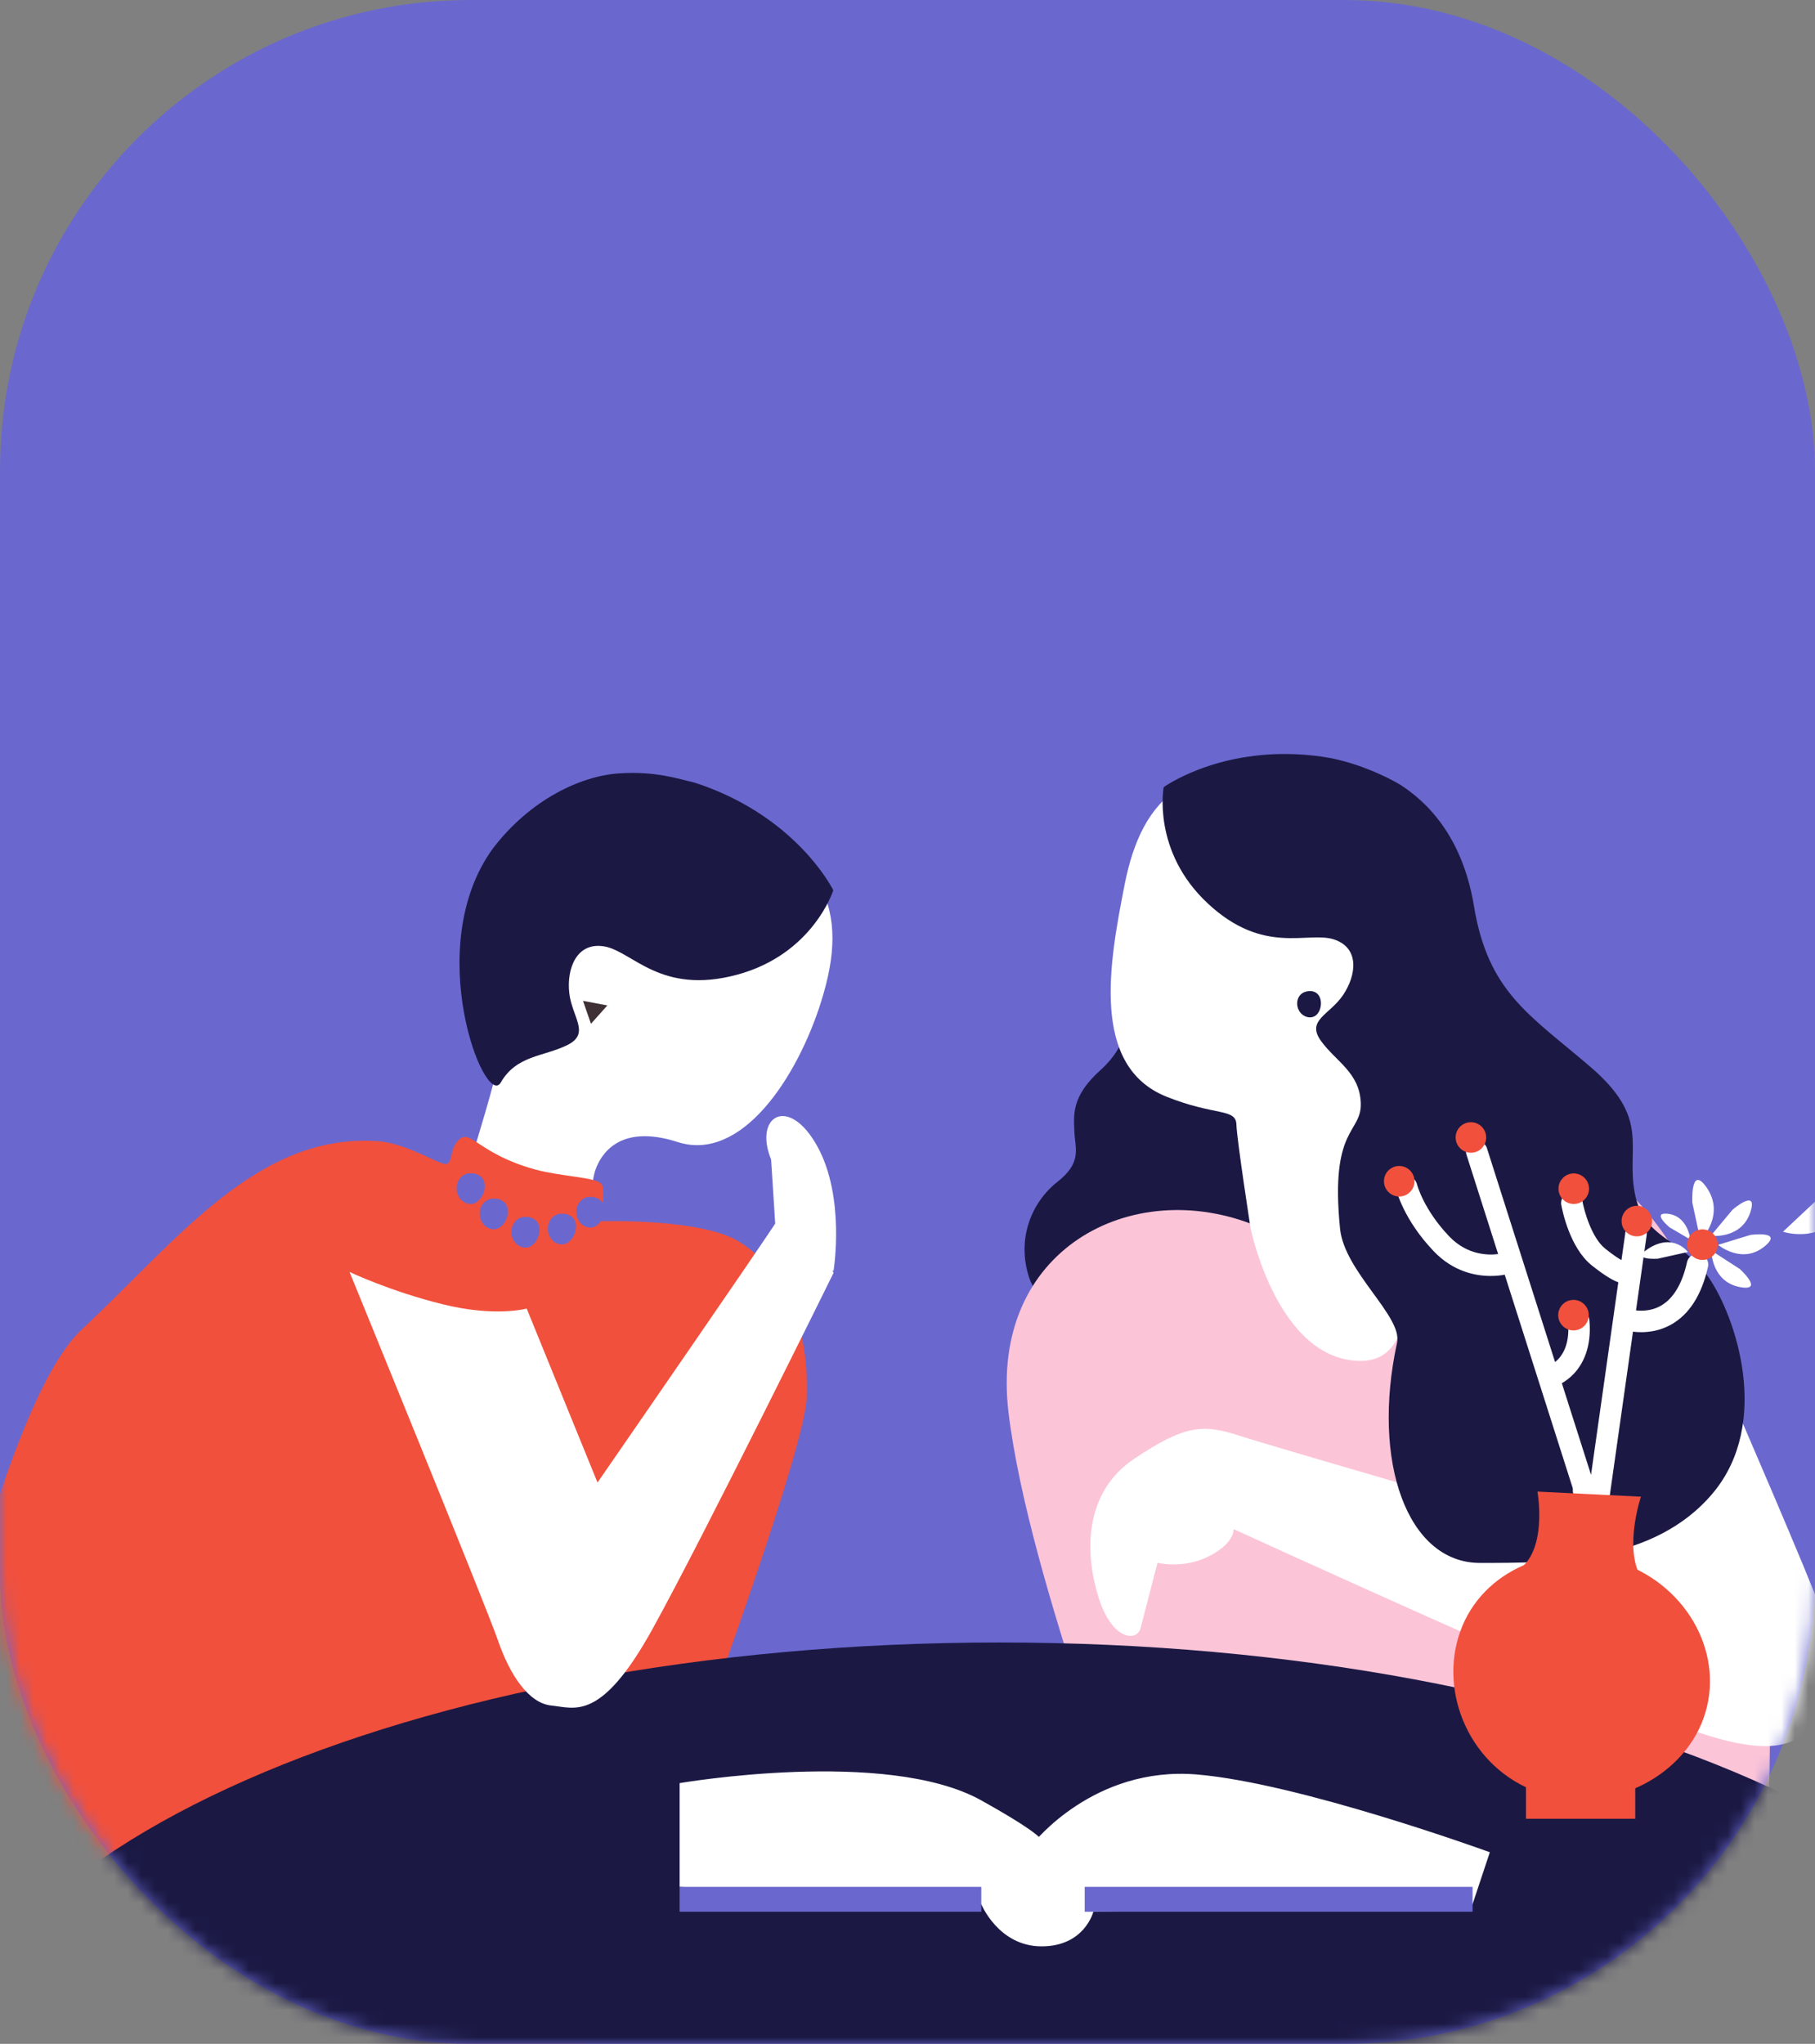 <svg width="135" height="152" viewBox="0 0 135 152" fill="none" xmlns="http://www.w3.org/2000/svg">
<rect x="0" y="0" width="135" height="152" fill="#808080" stroke="none"/>
<rect width="135" height="152" rx="35" fill="#6A68CE"/>
<mask id="mask0_147_1519" style="mask-type:alpha" maskUnits="userSpaceOnUse" x="0" y="0" width="135" height="152">
<rect width="135" height="152" rx="35" fill="#6A68CE"/>
</mask>
<g mask="url(#mask0_147_1519)">
<g clip-path="url(#clip0_147_1519)">
<path d="M84.277 73.689C84.087 75.275 84.063 77.599 81.856 79.58C79.648 81.557 79.871 82.953 79.913 84.178C79.956 85.402 80.518 86.433 78.643 87.9C76.767 89.368 75.579 92.101 76.557 95.044C77.536 97.99 84.011 101.201 90.891 102.538C97.77 103.875 97.659 80.626 96.304 76.97C94.95 73.317 85.496 63.486 84.277 73.689Z" fill="#1B1944"/>
<path d="M84.947 140.723C84.947 138.156 76.555 117.774 75.015 105.061C73.547 92.946 84.2 87.341 93.508 91.192C102.816 95.043 103.163 88.198 110.142 85.203C117.123 82.208 128.369 91.194 130.697 112.588C133.024 133.982 131.084 152.381 124.88 156.232C118.675 160.083 85.28 143.648 85.28 143.648" fill="#FCC4D7"/>
<path d="M128.932 104.238C128.932 104.238 134.518 117.117 135.601 120.114C136.682 123.113 137.006 126.169 135.512 127.635C134.018 129.107 133.01 131.566 124.258 128.069C115.505 124.572 91.756 113.72 91.756 113.72C91.756 113.72 91.863 114.743 89.936 115.728C88.008 116.717 86.094 116.224 86.094 116.224C86.094 116.224 85.089 120.112 84.834 121.095C84.58 122.082 82.731 122.041 81.712 118.805C80.692 115.57 80.568 111.014 84.384 108.473C88.198 105.929 89.508 105.898 92.248 106.791C94.987 107.685 119.873 114.865 119.873 114.865L118.019 110.935L128.932 104.236V104.238Z" fill="white"/>
<path d="M105.188 63.711L98.668 60.948C98.668 60.948 98.477 61.026 98.677 61.797C98.879 62.568 98.677 62.379 98.677 62.379L104.172 64.524C104.172 64.524 104.773 64.309 105.188 63.711Z" fill="#F04C3A"/>
<path d="M83.637 65.856C82.516 71.569 81.094 79.291 86.765 81.56C90.376 83.004 91.922 82.408 91.964 83.624C92.007 84.835 93.025 91.385 93.025 91.385C93.025 91.385 95.048 101.209 101.212 101.208C107.375 101.208 103.139 87.725 103.139 87.725C103.139 87.725 101.545 82.05 102.18 80.142C102.814 78.235 106.547 79.793 108.213 72.29C109.878 64.79 108.06 57.884 98.218 57.012C88.377 56.142 84.974 59.037 83.635 65.857" fill="white"/>
<path d="M86.551 58.543C86.551 58.543 90.31 55.808 96.453 56.095C97.342 56.136 98.22 56.236 99.078 56.398C101.261 56.861 103.139 57.755 104.199 58.388C106.885 60.147 108.91 63.021 109.636 67.396C110.697 73.805 113.771 75.461 118.286 79.334C122.801 83.205 120.944 85.221 121.591 88.701C122.239 92.183 125.037 92.062 127.067 94.968C129.096 97.875 131.783 105.798 127.412 111.032C123.039 116.265 115.47 116.233 110.077 116.233C104.684 116.233 101.986 108.721 103.912 99.859C104.34 97.903 99.998 94.585 99.674 91.385C98.903 83.766 101.293 84.306 101.215 82.032C101.134 79.758 99.354 78.945 98.251 77.407C97.145 75.868 98.884 75.481 99.884 74.02C100.883 72.56 101.164 70.496 99.214 69.863C97.265 69.231 93.999 71.073 89.836 67.189C85.668 63.305 86.553 58.545 86.553 58.545" fill="#1B1944"/>
<path d="M97.704 75.611C97.25 75.777 96.732 75.5 96.547 74.995C96.363 74.488 96.582 73.944 97.036 73.778C97.49 73.612 98.002 73.713 98.185 74.219C98.37 74.724 98.157 75.445 97.702 75.609" fill="#1B1944"/>
<path d="M61.087 74.458C59.29 80.192 55.131 86.455 50.406 84.932C45.928 83.488 44.644 86.031 44.307 86.95C43.809 88.303 44.001 91.385 44.001 91.385L35.229 85.614C35.229 85.614 36.878 80.325 37.241 78.281C37.606 76.238 33.453 75.816 35.637 68.195C37.819 60.574 42.866 55.209 52.217 59.264C61.568 63.316 63.226 67.621 61.085 74.458" fill="white"/>
<path d="M34.228 84.684C35.045 84.063 35.744 85.834 39.731 86.953C41.788 87.53 44.497 87.534 44.779 88.111C45.061 88.689 44.667 90.822 44.667 90.822C44.667 90.822 52.16 90.579 54.982 92.346C57.983 94.227 60.17 97.897 60.013 103.838C59.856 109.778 41.565 157.111 41.565 157.111L2.987 150.071L3.677 146.266L1.862 145.164L-7.998 143.773C-7.998 143.773 -1.137 105.63 6.056 98.897C13.247 92.165 19.154 84.257 28.101 84.867C30.272 85.015 32.736 86.684 33.217 86.567C33.698 86.451 33.413 85.31 34.23 84.686" fill="#F1503C"/>
<path d="M43.362 74.431L45.175 74.774L43.956 76.138L43.362 74.431Z" fill="#3E3035"/>
<path d="M43.999 91.289C43.434 91.344 42.929 90.88 42.868 90.249C42.807 89.622 43.215 89.07 43.779 89.015C44.344 88.96 44.895 89.225 44.954 89.852C45.015 90.481 44.561 91.234 43.997 91.289" fill="#6A68CE"/>
<path d="M41.883 92.54C41.319 92.595 40.812 92.13 40.753 91.502C40.692 90.874 41.101 90.321 41.666 90.266C42.23 90.211 42.782 90.476 42.841 91.103C42.901 91.732 42.448 92.485 41.883 92.54Z" fill="#6A68CE"/>
<path d="M39.172 92.779C38.608 92.833 38.101 92.37 38.042 91.743C37.981 91.114 38.39 90.559 38.953 90.505C39.517 90.45 40.069 90.715 40.128 91.344C40.188 91.971 39.735 92.726 39.17 92.779" fill="#6A68CE"/>
<path d="M36.815 91.416C36.251 91.471 35.746 91.005 35.685 90.376C35.624 89.749 36.033 89.197 36.598 89.142C37.162 89.087 37.714 89.35 37.773 89.979C37.833 90.608 37.38 91.361 36.815 91.416Z" fill="#6A68CE"/>
<path d="M35.098 89.533C34.534 89.587 34.029 89.124 33.968 88.495C33.907 87.868 34.316 87.313 34.879 87.259C35.443 87.204 35.995 87.469 36.054 88.096C36.114 88.725 35.661 89.478 35.096 89.533" fill="#6A68CE"/>
<path d="M57.355 86.234C56.039 83 58.654 81.415 60.775 85.22C62.899 89.026 62 94.5 62 94.5L57.834 93.719L57.355 86.234Z" fill="white"/>
<path d="M103.312 129.498H81.961V130.865H103.312V129.498Z" fill="#3E3035"/>
<path d="M76.265 129.498H59.659V130.865H76.265V129.498Z" fill="#3E3035"/>
<path d="M61.981 66.209C61.981 66.209 59.882 61.897 54.146 59.184C53.316 58.791 52.466 58.455 51.607 58.188C50.583 57.963 48.781 57.315 45.978 57.52C43.174 57.727 39.445 59.458 36.666 63.092C31.319 70.432 36.076 82.536 37.249 80.502C38.423 78.468 40.439 78.59 42.19 77.725C43.943 76.859 42.547 75.664 42.343 73.85C42.138 72.035 42.885 70.021 44.967 70.388C47.049 70.755 49.13 74.014 54.805 72.494C60.48 70.974 61.981 66.209 61.981 66.209Z" fill="#1B1944"/>
<path d="M135.612 88.794L132.619 91.601C132.619 91.601 135.986 92.761 137.609 89.2C138.768 86.655 135.612 88.794 135.612 88.794Z" fill="white"/>
<path d="M117.355 111.503C117.099 111.352 116.947 111.057 116.992 110.743L117.029 110.481L117.355 111.503Z" fill="#FFFCEB"/>
</g>
<path d="M74.349 192C118.127 192 153.614 176.362 153.614 157.075C153.614 137.787 118.127 122.149 74.349 122.149C30.571 122.149 -4.918 137.787 -4.918 157.075C-4.918 176.362 30.571 192 74.349 192Z" fill="#1B1944"/>
<path d="M50.551 132.609C50.551 132.609 65.936 129.962 72.989 133.893C80.041 137.824 76.836 137.107 76.836 137.107C76.836 137.107 81.324 131.324 89.017 131.966C96.71 132.609 110.814 137.749 110.814 137.749L109.531 141.607L81.322 142.174C81.322 142.174 80.681 144.748 77.474 144.748C74.267 144.748 72.986 141.607 72.986 141.607L50.551 140.323V132.609Z" fill="white"/>
<path d="M109.531 140.323H80.681V142.175H109.531V140.323Z" fill="#6A68CE"/>
<path d="M72.989 140.323H50.551V142.175H72.989V140.323Z" fill="#6A68CE"/>
<path d="M121.63 130.981H113.503V135.259H121.63V130.981Z" fill="#F1503C"/>
<path d="M124.181 91.276L125.727 92.184C125.727 92.184 125.561 90.383 123.982 90.261C122.852 90.174 124.181 91.276 124.181 91.276Z" fill="white"/>
<path d="M123.313 93.607L125.547 93.108C125.547 93.108 124.47 91.646 122.582 92.874C121.231 93.751 123.313 93.609 123.313 93.609" fill="white"/>
<path d="M125.874 89.435L126.482 92.249C126.482 92.249 128.432 90.301 126.859 88.202C125.733 86.701 125.876 89.435 125.876 89.435" fill="white"/>
<path d="M127.039 94.213C126.569 96.314 125.64 97.763 124.282 98.517C123.504 98.949 122.717 99.073 122.075 99.073C121.85 99.073 121.645 99.057 121.461 99.036L119.457 113.18L119.366 113.816C119.31 114.215 118.968 114.503 118.577 114.503C118.54 114.503 118.501 114.499 118.465 114.495C118.356 114.48 118.256 114.443 118.167 114.389L117.824 113.317L111.922 94.797C111.694 94.842 111.33 94.892 110.881 94.892C109.759 94.892 108.097 94.579 106.642 93.054C104.398 90.707 103.864 88.535 103.843 88.444C103.742 88.014 104.007 87.585 104.437 87.484C104.864 87.384 105.296 87.649 105.396 88.076C105.4 88.092 105.872 89.939 107.795 91.951C109.161 93.381 110.761 93.352 111.432 93.263L109.076 85.871C108.943 85.451 109.175 85.002 109.595 84.867C110.014 84.733 110.463 84.966 110.597 85.385L115.667 101.295C116.172 100.893 116.791 100.036 116.629 98.301C116.588 97.862 116.909 97.473 117.348 97.43C117.79 97.388 118.176 97.713 118.217 98.152C118.412 100.233 117.706 101.473 117.078 102.147C116.764 102.483 116.439 102.714 116.17 102.868L118.341 109.68L120.37 95.362C120.018 95.24 119.418 94.921 118.393 94.103C116.735 92.779 116.186 89.926 116.128 89.605C116.05 89.171 116.339 88.757 116.772 88.68C117.205 88.603 117.621 88.891 117.699 89.324C117.762 89.678 117.933 90.359 118.213 91.054C118.494 91.746 118.885 92.452 119.389 92.855C119.983 93.331 120.372 93.582 120.604 93.714L120.898 91.638C120.96 91.201 121.367 90.899 121.802 90.959C122.237 91.021 122.541 91.425 122.479 91.86L121.686 97.455C122.15 97.506 122.854 97.49 123.524 97.113C124.458 96.585 125.118 95.492 125.482 93.863C125.578 93.433 126.008 93.164 126.435 93.259C126.865 93.356 127.136 93.783 127.039 94.213Z" fill="white"/>
<path d="M109.446 85.728C110.073 85.707 110.564 85.18 110.541 84.554C110.519 83.929 109.993 83.437 109.366 83.459C108.74 83.48 108.248 84.006 108.271 84.631C108.293 85.258 108.819 85.749 109.446 85.728Z" fill="#F1503C"/>
<path d="M117.095 89.537C117.722 89.516 118.213 88.99 118.19 88.363C118.169 87.738 117.643 87.247 117.016 87.268C116.389 87.29 115.897 87.816 115.921 88.441C115.942 89.067 116.468 89.559 117.095 89.537Z" fill="#F1503C"/>
<path d="M121.788 91.946C122.415 91.924 122.907 91.398 122.883 90.771C122.862 90.147 122.336 89.655 121.709 89.676C121.082 89.698 120.591 90.224 120.614 90.849C120.635 91.476 121.162 91.967 121.788 91.946Z" fill="#F1503C"/>
<path d="M117.076 98.941C117.703 98.92 118.194 98.393 118.171 97.767C118.149 97.142 117.623 96.65 116.996 96.672C116.37 96.693 115.878 97.219 115.901 97.844C115.923 98.471 116.449 98.962 117.076 98.941Z" fill="#F1503C"/>
<path d="M104.114 88.982C104.741 88.961 105.232 88.434 105.209 87.808C105.188 87.183 104.661 86.691 104.035 86.713C103.408 86.734 102.916 87.26 102.94 87.885C102.961 88.512 103.487 89.003 104.114 88.982Z" fill="#F1503C"/>
<path d="M108.606 121.348C110.233 116.754 115.605 114.463 120.608 116.233C125.609 118.005 128.345 123.165 126.718 127.761C125.089 132.356 119.39 135.051 114.387 133.281C109.386 131.511 106.977 125.943 108.606 121.348Z" fill="#F1503C"/>
<path d="M112.646 116.917C115.211 115.635 114.356 110.928 114.356 110.928L122.053 111.307C122.053 111.307 120.771 115.106 122.053 117.293C123.336 119.483 119.916 120.765 119.916 120.765L112.646 116.917Z" fill="#F1503C"/>
<g clip-path="url(#clip1_147_1519)">
<path d="M130.203 91.838L127.794 92.578C127.794 92.578 129.637 94.133 131.35 92.605C132.576 91.513 130.203 91.84 130.203 91.84" fill="white"/>
<path d="M128.861 89.971L127.249 91.906C127.249 91.906 129.643 92.202 130.24 89.986C130.67 88.402 128.861 89.971 128.861 89.971Z" fill="white"/>
<path d="M129.402 94.371L127.287 93.005C127.287 93.005 127.285 95.417 129.556 95.742C131.181 95.975 129.402 94.371 129.402 94.371Z" fill="white"/>
</g>
<path d="M126.669 93.699C127.296 93.677 127.788 93.151 127.764 92.524C127.743 91.9 127.217 91.408 126.59 91.429C125.963 91.451 125.472 91.977 125.495 92.602C125.516 93.229 126.043 93.72 126.669 93.699Z" fill="#F1503C"/>
</g>
<path d="M26 94.596C26 94.596 36.162 119.455 37.033 121.983C37.901 124.507 39.29 126.672 41.024 126.841C42.754 127.009 44.692 128.08 48.516 121.179C52.336 114.277 62 94.662 62 94.662C62 94.662 59.358 88.374 58.058 90.403C57.718 90.93 56.635 92.526 55.219 94.599C51.186 100.494 44.443 110.255 44.443 110.255L39.175 97.316C39.175 97.316 36.861 97.968 32.942 97C29.02 96.034 26.002 94.596 26.002 94.596" fill="white"/>
<defs>
<clipPath id="clip0_147_1519">
<rect width="146.891" height="116.111" fill="white" transform="translate(-8 41)"/>
</clipPath>
<clipPath id="clip1_147_1519">
<rect width="4.451" height="6.486" fill="white" transform="translate(127.249 89.279)"/>
</clipPath>
</defs>
</svg>
